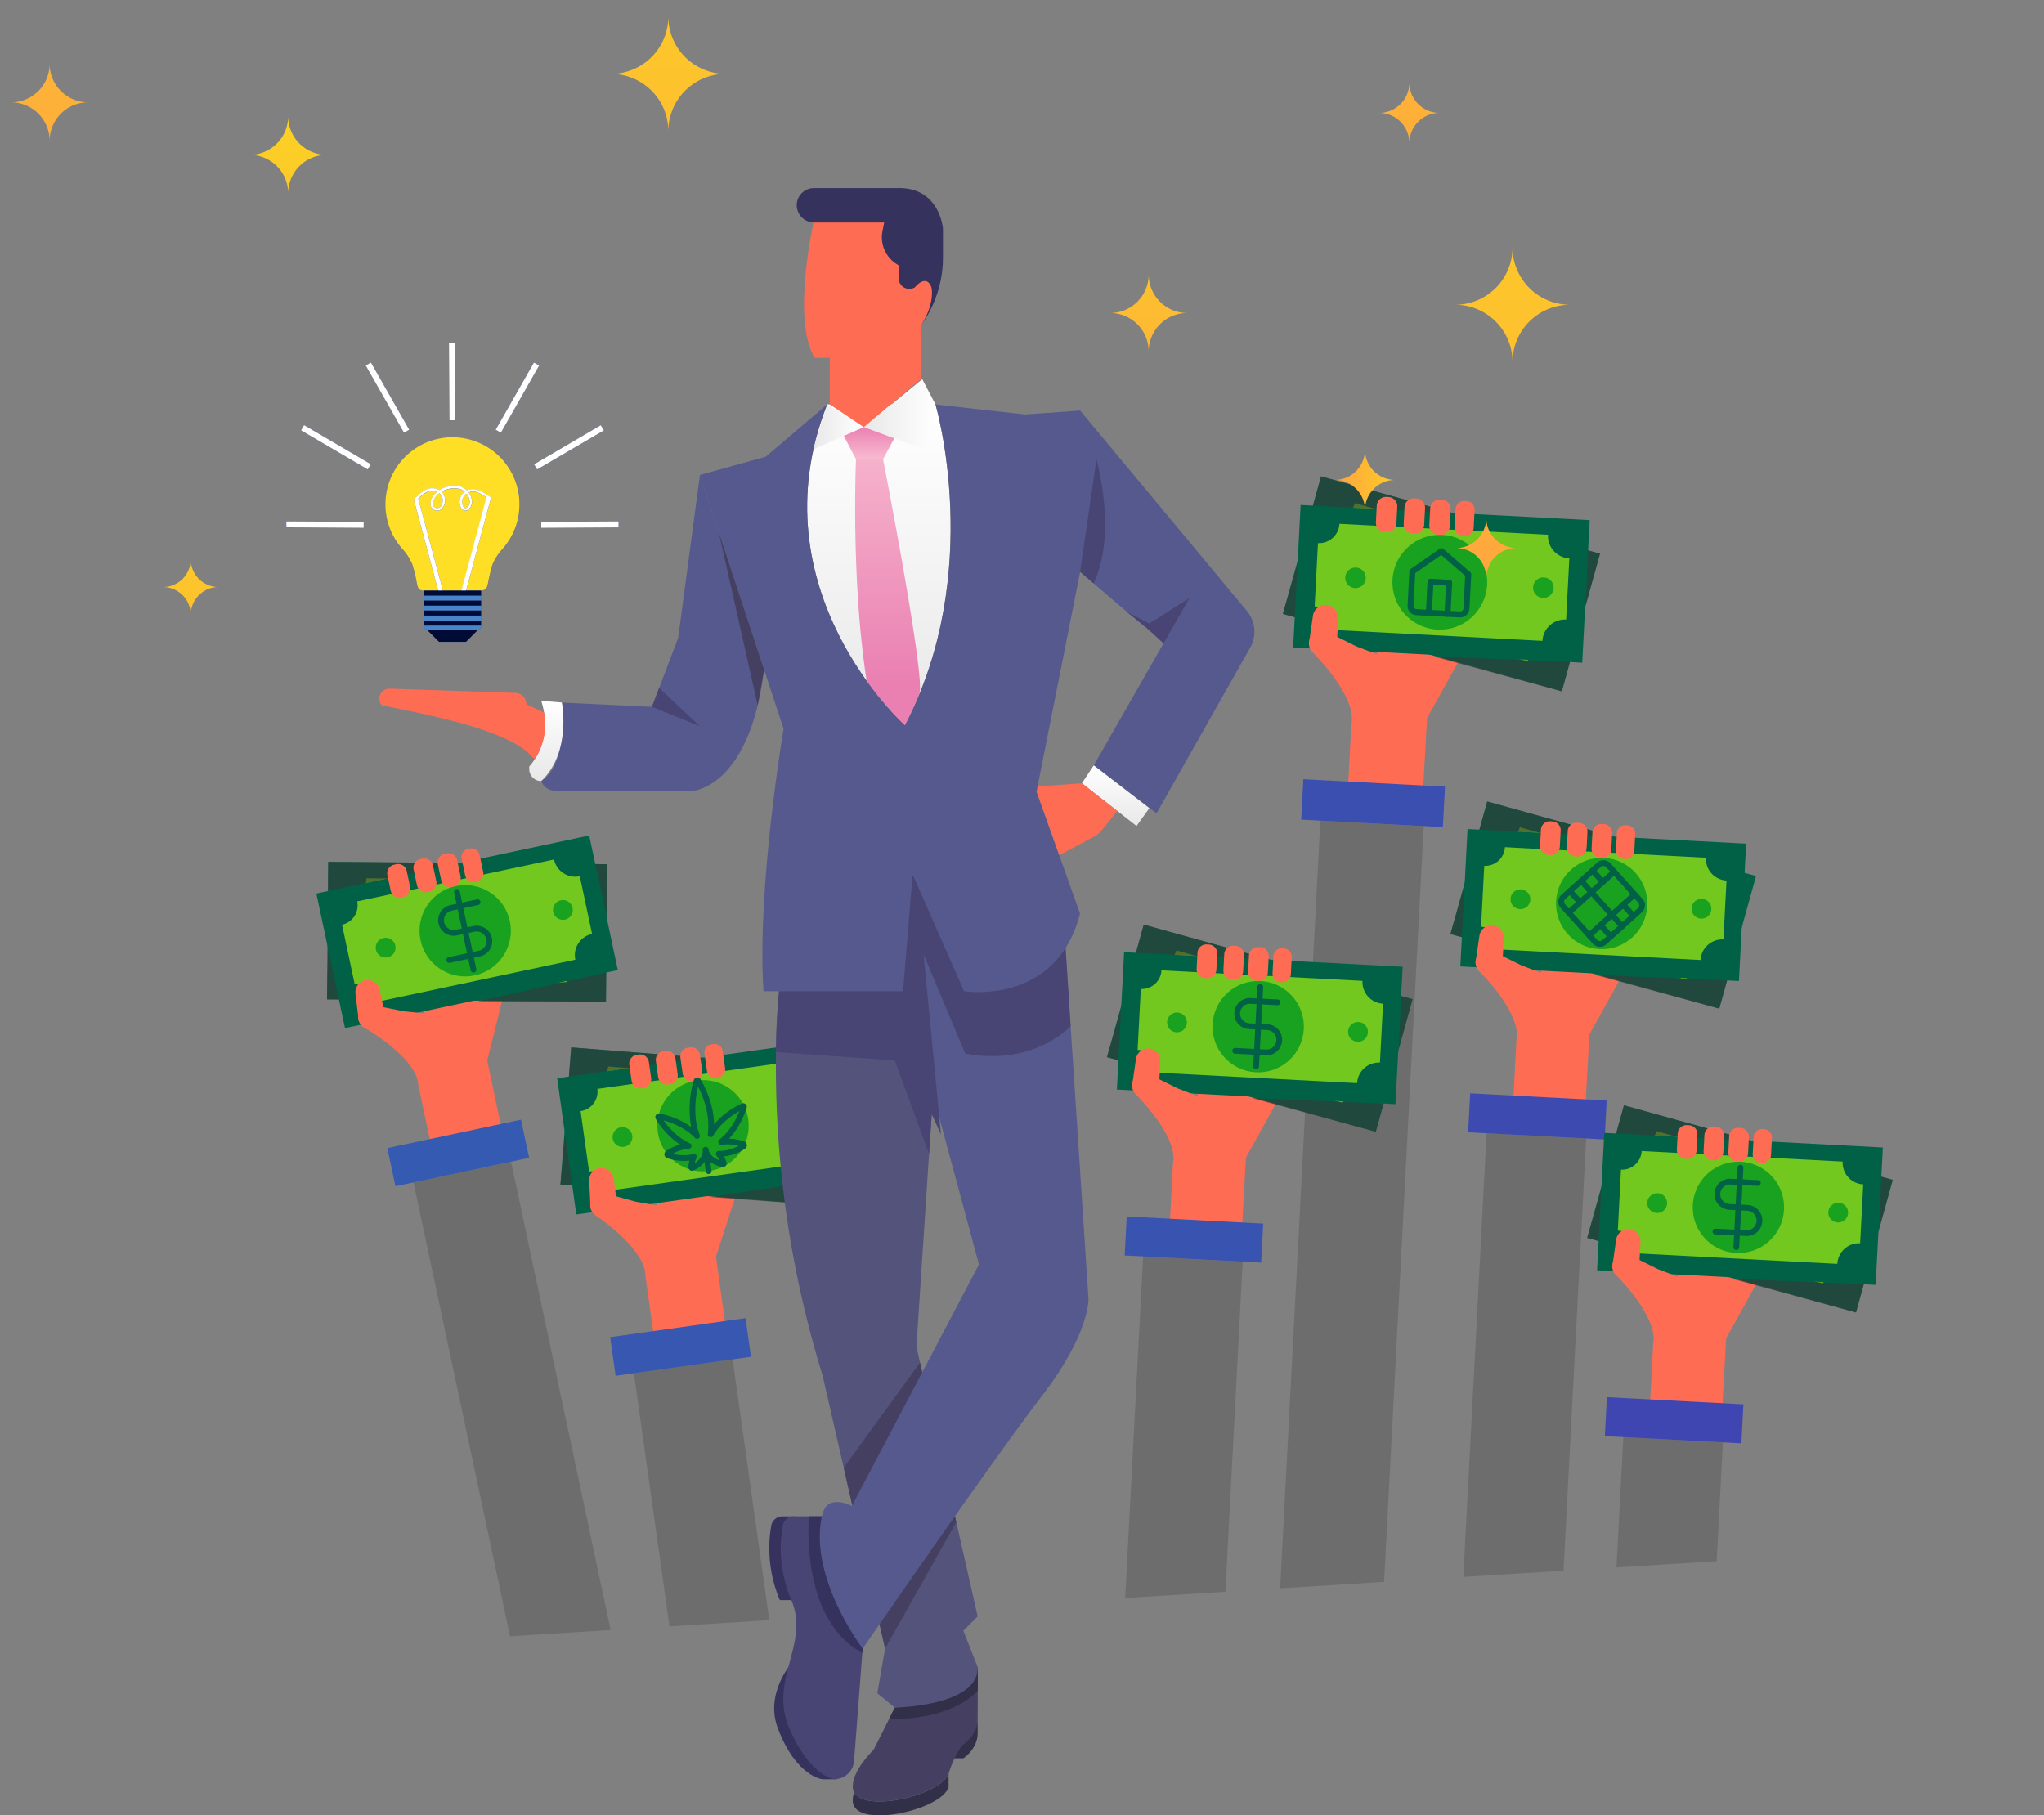 <svg xmlns="http://www.w3.org/2000/svg" xmlns:xlink="http://www.w3.org/1999/xlink" width="710.596" height="631.135" viewBox="0 0 710.596 631.135"><rect x="0" y="0" width="710.596" height="631.135" fill="#808080" stroke="none"/><defs><style>.a{fill:#262626;opacity:0.2;}.b{clip-path:url(#a);}.c{fill:#ff6c54;}.d{fill:#3b4fb1;}.e{fill:#006146;}.f{fill:#72c81e;}.g{fill:#19a220;}.h{fill:#383838;opacity:0.6;}.i{fill:#3757b1;}.j,.s{fill:none;stroke-miterlimit:10;}.j{stroke:#006146;stroke-linecap:round;stroke-linejoin:round;stroke-width:2px;}.k{fill:#3d4bb1;}.l{fill:#3953b1;}.m{fill:#3f46b1;}.n{fill:#355ab1;}.o{fill:url(#b);}.p{fill:#322f49;}.q{fill:#454062;}.r{clip-path:url(#c);}.s{stroke:#abaec7;}.t{fill:#53537c;}.u{fill:#484574;}.v{fill:#35325e;}.w{fill:#56598d;}.x{fill:url(#d);}.y{fill:url(#e);}.z{fill:url(#f);}.aa{fill:url(#g);}.ab{fill:url(#h);}.ac{fill:url(#i);}.ad{fill:url(#j);}.ae{fill:url(#k);}.af{fill:url(#l);}.ag{clip-path:url(#m);}.ah{fill:url(#n);}.ai{fill:url(#o);}.aj{fill:url(#p);}.ak{fill:url(#q);}.al{fill:url(#r);}.am{fill:url(#s);}.an{fill:#465fae;}.ao{fill:#ffe026;}.ap{fill:#ffde26;}.aq{fill:#4885ca;}.ar{fill:#000b36;}.as{fill:#fff;}</style><clipPath id="a"><path class="a" d="M2777.63,306.433,2801.6,754.669,2132.489,796.32l9.324-255.786,136.612-197.769,297.449-108.617Z" transform="translate(-1436)"/></clipPath><linearGradient id="b" y1="0.5" x2="1" y2="0.5" gradientUnits="objectBoundingBox"><stop offset="0" stop-color="#ffa340"/><stop offset="1" stop-color="#fcd224"/></linearGradient><clipPath id="c"><path d="M137.441,254.159l-7.387,14.677s-7.435,7.073-7.242,12.963c.314,9.9,30.585,3.4,33.313-4.756s5.166-10.09,5.166-10.09,4.949-3.259,4.949-8.69l.048-18.153C166.239,240.11,157.863,250.225,137.441,254.159Z" transform="translate(-122.808 -240.11)"/></clipPath><linearGradient id="d" x1="0.5" y1="3.047" x2="0.5" y2="-1.76" xlink:href="#b"/><linearGradient id="e" x1="0.5" y1="4.804" x2="0.5" y2="-0.003" xlink:href="#b"/><linearGradient id="f" x1="0.5" y1="3.505" x2="0.5" y2="-6.741" xlink:href="#b"/><linearGradient id="g" x1="0.5" y1="1.238" x2="0.5" y2="-4.877" xlink:href="#b"/><linearGradient id="h" x1="0.5" y1="4.033" x2="0.5" y2="-9.003" xlink:href="#b"/><linearGradient id="i" x1="0.499" y1="5.237" x2="0.499" y2="-1.436" xlink:href="#b"/><linearGradient id="j" x1="0.5" y1="5.216" x2="0.5" y2="-1.669" xlink:href="#b"/><linearGradient id="k" x1="0.5" y1="5.216" x2="0.5" y2="-1.67" xlink:href="#b"/><linearGradient id="l" x1="0.5" y1="1" x2="0.5" gradientUnits="objectBoundingBox"><stop offset="0.001" stop-color="#e8e8e9"/><stop offset="1" stop-color="#fff"/></linearGradient><clipPath id="m"><path d="M150.2,169.813C178.08,116.465,160.844,58.24,160.844,58.24H123.211C97.768,122.813,150.2,169.813,150.2,169.813Z" transform="translate(-116.244 -58.24)"/></clipPath><linearGradient id="n" x1="0.5" y1="0.836" x2="0.5" y2="-0.163" gradientUnits="objectBoundingBox"><stop offset="0" stop-color="#ea80b2"/><stop offset="1" stop-color="#f8bbd0"/></linearGradient><linearGradient id="o" x1="0" y1="0.5" x2="1" y2="0.5" xlink:href="#l"/><linearGradient id="p" x1="0" y1="0.5" x2="1" y2="0.5" xlink:href="#l"/><linearGradient id="q" x1="0.5" y1="1.001" x2="0.5" y2="-0.001" gradientUnits="objectBoundingBox"><stop offset="0" stop-color="#f8bbd0"/><stop offset="1" stop-color="#ea80b2"/></linearGradient><linearGradient id="r" x1="0.5" y1="1" x2="0.5" y2="0.001" xlink:href="#l"/><linearGradient id="s" x1="0.5" y1="1" x2="0.5" y2="0.001" xlink:href="#l"/></defs><g transform="translate(-655 -219)"><g class="b"><g transform="translate(1103.524 384.05) rotate(3)"><path class="c" d="M50.434,106.957l.083-25.517L71.323,38.707,61.537,18.1l-9.09-2.719-5.863,5.24,4.472,22.85L38.21,58.922" transform="translate(1.44 0.58)"/><path class="c" d="M50.938,105.489l-26.1.135V83.5l7.783-25.9L48.23,54.32Z" transform="translate(0.936 2.048)"/><g transform="translate(10.118 105.472)"><rect class="a" width="35.977" height="289.639" transform="translate(6.662 14.082)"/><rect class="d" width="49.311" height="14.082"/></g><g transform="translate(0.004 -0.001)"><rect class="e" width="100.636" height="49.633" transform="translate(10.746) rotate(12.503)"/><path class="f" d="M85.505,60.162,15.326,44.6a7.835,7.835,0,0,0-5.946-9.35l4.763-21.491a7.089,7.089,0,0,0,8.468-5.4l70.9,15.721a7.822,7.822,0,0,0,5.946,9.339L94.845,54.2a7.8,7.8,0,0,0-5.9,1.038A7.932,7.932,0,0,0,85.505,60.162Z" transform="translate(0.35 0.316)"/><circle class="g" cx="16.479" cy="16.479" r="16.479" transform="translate(37.551 18.015)"/><circle class="g" cx="3.58" cy="3.58" r="3.58" transform="translate(16.734 23.442)"/><circle class="g" cx="3.58" cy="3.58" r="3.58" transform="translate(85.648 38.717)"/></g><rect class="e" width="100.636" height="49.633" transform="translate(4.182 10.304)"/><path class="f" d="M90.216,52.5H18.335A7.841,7.841,0,0,0,10.5,44.668V22.648a7.1,7.1,0,0,0,7.1-7.1H90.216a7.83,7.83,0,0,0,7.835,7.835V44.668a7.855,7.855,0,0,0-5.541,2.293A7.775,7.775,0,0,0,90.216,52.5Z" transform="translate(0.396 0.586)"/><circle class="g" cx="16.479" cy="16.479" r="16.479" transform="translate(37.43 18.129)"/><circle class="g" cx="3.58" cy="3.58" r="3.58" transform="translate(20.982 31.027)"/><circle class="g" cx="3.58" cy="3.58" r="3.58" transform="translate(86.378 31.027)"/><g transform="translate(43.147 22.767)"><path class="e" d="M59.906,45.631H44.776a3.2,3.2,0,0,1-3.2-3.2V30.543a1.022,1.022,0,0,1,.4-.82l9.734-7.565a1.043,1.043,0,0,1,1.276,0l9.734,7.565a1.053,1.053,0,0,1,.4.82V42.435A3.238,3.238,0,0,1,59.906,45.631Zm-16.25-14.58V42.435a1.123,1.123,0,0,0,1.121,1.121h15.13a1.123,1.123,0,0,0,1.121-1.121V31.051l-8.7-6.755Z" transform="translate(-41.58 -21.94)"/><g transform="translate(6.486 10.802)"><path class="e" d="M55.353,45.238A1.041,1.041,0,0,1,54.316,44.2V34.425h-4.41V44.2a1.038,1.038,0,1,1-2.075,0V33.388a1.041,1.041,0,0,1,1.038-1.038h6.486a1.041,1.041,0,0,1,1.038,1.038V44.2A1.041,1.041,0,0,1,55.353,45.238Z" transform="translate(-47.83 -32.35)"/></g></g><line class="c" y2="22.124" transform="translate(39.899 85.548)"/><line class="c" y1="2.096" x2="5.261" transform="translate(35.053 59.647)"/><path class="h" d="M98.607,57.77,51.07,58.3l45.254,9.775Z" transform="translate(1.925 2.178)"/><path class="h" d="M0,47.349,4.182,29.49V48.272Z" transform="translate(0 1.112)"/><path class="h" d="M8.15,10.3,10.443,0,56.911,10.3Z" transform="translate(0.307 0)"/><path class="h" d="M105.192,21.034,101.01,20.1l.145,19.135Z" transform="translate(3.808 0.758)"/><path class="c" d="M25.429,83.6c1.608-9.765-14.434-24.012-14.434-24.012a4.448,4.448,0,0,1-1.214-5.7h0a4.454,4.454,0,0,1,6.06-1.743l9.941,4.3,20.972,6.766" transform="translate(0.348 1.945)"/><path class="c" d="M42.773,17.913h-.737a3.2,3.2,0,0,1-3.2-3.2V8.926a3.2,3.2,0,0,1,3.2-3.2h.737a3.2,3.2,0,0,1,3.2,3.2v5.8A3.189,3.189,0,0,1,42.773,17.913Z" transform="translate(1.464 0.216)"/><path class="c" d="M33.453,17.913h-.737a3.2,3.2,0,0,1-3.2-3.2V8.926a3.2,3.2,0,0,1,3.2-3.2h.737a3.2,3.2,0,0,1,3.2,3.2v5.8A3.189,3.189,0,0,1,33.453,17.913Z" transform="translate(1.113 0.216)"/><path class="c" d="M51.383,17.913h-.737a3.2,3.2,0,0,1-3.2-3.2V8.926a3.2,3.2,0,0,1,3.2-3.2h.737a3.2,3.2,0,0,1,3.2,3.2v5.8A3.189,3.189,0,0,1,51.383,17.913Z" transform="translate(1.789 0.216)"/><path class="c" d="M59.6,17.913h-.685a2.967,2.967,0,0,1-2.968-2.968V8.7A2.967,2.967,0,0,1,58.918,5.73H59.6A2.967,2.967,0,0,1,62.571,8.7v6.247A2.967,2.967,0,0,1,59.6,17.913Z" transform="translate(2.109 0.216)"/><path class="c" d="M18.943,53.815V47.35a4.421,4.421,0,0,0-3.767-4.369h0a4.422,4.422,0,0,0-5.054,3.974L9.23,56.814l1.764,3.113" transform="translate(0.348 1.618)"/></g><g transform="translate(843.325 584.582) rotate(-8)"><path class="c" d="M49.99,103.63l.08-24.59L70.12,37.86,60.69,18l-8.76-2.62-5.65,5.05,4.31,22.02L38.21,57.34"/><path class="c" d="M49.99,103.63l-25.15.13V82.44l7.5-24.96,15.04-3.16Z"/><rect class="a" width="34.67" height="146.13" transform="translate(16.17 115.21)"/><rect class="i" width="47.52" height="13.57" transform="translate(9.75 101.64)"/><rect class="e" width="96.98" height="47.83" transform="translate(10.359 -0.001) rotate(12.503)"/><path class="f" d="M82.74,58.28l-67.63-15a7.55,7.55,0,0,0-5.73-9.01l4.59-20.71a6.832,6.832,0,0,0,8.16-5.2L90.45,23.51a7.538,7.538,0,0,0,5.73,9L91.74,52.53a7.517,7.517,0,0,0-5.69,1A7.644,7.644,0,0,0,82.74,58.28Z"/><circle class="g" cx="15.88" cy="15.88" r="15.88" transform="translate(36.19 17.36)"/><circle class="g" cx="3.45" cy="3.45" r="3.45" transform="translate(16.13 22.59)"/><circle class="g" cx="3.45" cy="3.45" r="3.45" transform="translate(82.54 37.31)"/><rect class="e" width="96.98" height="47.83" transform="translate(4.03 9.93)"/><path class="f" d="M87.32,51.16H18.05a7.556,7.556,0,0,0-7.55-7.55V22.39a6.841,6.841,0,0,0,6.84-6.84H87.32a7.545,7.545,0,0,0,7.55,7.55V43.61a7.57,7.57,0,0,0-5.34,2.21A7.493,7.493,0,0,0,87.32,51.16Z"/><circle class="g" cx="15.88" cy="15.88" r="15.88" transform="translate(36.07 17.47)"/><circle class="g" cx="3.45" cy="3.45" r="3.45" transform="translate(20.22 29.9)"/><circle class="g" cx="3.45" cy="3.45" r="3.45" transform="translate(83.24 29.9)"/><line class="c" y2="21.32" transform="translate(38.45 82.44)"/><line class="c" y1="2.02" x2="5.07" transform="translate(33.78 57.48)"/><path class="h" d="M96.88,57.77l-45.81.51L94.68,67.7Z"/><path class="h" d="M0,46.7,4.03,29.49v18.1Z"/><path class="h" d="M8.15,9.93,10.36,0,55.14,9.93Z"/><path class="h" d="M105.04,21l-4.03-.9.14,18.44Z"/><path class="c" d="M24.84,82.44C26.39,73.03,10.93,59.3,10.93,59.3a4.287,4.287,0,0,1-1.17-5.49h0a4.292,4.292,0,0,1,5.84-1.68l9.58,4.14,20.21,6.52"/><path class="c" d="M42.63,17.47h-.71a3.081,3.081,0,0,1-3.08-3.08V8.81a3.081,3.081,0,0,1,3.08-3.08h.71a3.081,3.081,0,0,1,3.08,3.08V14.4A3.073,3.073,0,0,1,42.63,17.47Z"/><path class="c" d="M33.31,17.47H32.6a3.081,3.081,0,0,1-3.08-3.08V8.81A3.081,3.081,0,0,1,32.6,5.73h.71a3.081,3.081,0,0,1,3.08,3.08V14.4A3.073,3.073,0,0,1,33.31,17.47Z"/><path class="c" d="M51.24,17.47h-.71a3.081,3.081,0,0,1-3.08-3.08V8.81a3.081,3.081,0,0,1,3.08-3.08h.71a3.081,3.081,0,0,1,3.08,3.08V14.4A3.073,3.073,0,0,1,51.24,17.47Z"/><path class="c" d="M59.47,17.47h-.66a2.859,2.859,0,0,1-2.86-2.86V8.59a2.859,2.859,0,0,1,2.86-2.86h.66a2.859,2.859,0,0,1,2.86,2.86v6.02A2.859,2.859,0,0,1,59.47,17.47Z"/><path class="c" d="M18.59,53.42V47.19a4.26,4.26,0,0,0-3.63-4.21h0a4.261,4.261,0,0,0-4.87,3.83l-.86,9.5,1.7,3"/><path class="j" d="M66.93,28.9a.262.262,0,0,0-.04-.28.253.253,0,0,0-.27-.08c-4.52,1.38-9.45,4.2-12.42,8.1h-.03c1.74-6.07.61-13.35-1.77-19.04a.249.249,0,0,0-.18-.15.2.2,0,0,0-.08-.01.279.279,0,0,0-.24.15,34.408,34.408,0,0,0-2.29,6.82c-.03.13-.06.26-.08.4-.08.4-.17.8-.24,1.2-.06.35-.12.71-.17,1.07-.03.23-.06.46-.09.7-.02.2-.05.4-.07.6-.08.76-.15,1.53-.18,2.3a22.693,22.693,0,0,0,.63,5.89H49.4c-2.82-3.97-7.62-7-12.13-8.56a.268.268,0,0,0-.27.07.259.259,0,0,0-.05.28c1.78,4.16,4.97,8.66,9.06,11.22a15.119,15.119,0,0,0-5.73.85c-.09.03-.18.06-.27.1-.22.08-.43.16-.65.24-.1.04-.2.09-.29.13-.22.09-.43.18-.65.28a.427.427,0,0,0-.13.14.407.407,0,0,0-.05.18.389.389,0,0,0,.16.32,16.277,16.277,0,0,0,7.29,1.88,8.017,8.017,0,0,0,1.55-.1.127.127,0,0,0,.06-.01,9.922,9.922,0,0,0-1.41,3.43.291.291,0,0,0,.1.26.266.266,0,0,0,.27.04c2.74-.8,5.15-2.73,5.42-5.56h0c.14,2.84,2.5,4.86,5.19,5.78a.264.264,0,0,0,.27-.03.271.271,0,0,0,.11-.25,9.858,9.858,0,0,0-1.27-3.48,15.474,15.474,0,0,0,8.96-1.43.376.376,0,0,0,.16-.23.425.425,0,0,0,.02-.11.413.413,0,0,0-.18-.33A16.349,16.349,0,0,0,57.4,39.8C61.55,37.39,64.95,33.02,66.93,28.9Z"/><line class="j" y2="7.53" transform="translate(51.69 41.74)"/></g><g transform="translate(1161.688 497.101) rotate(3)"><path class="c" d="M49.99,103.63l.08-24.59L70.12,37.86,60.69,18l-8.76-2.62-5.65,5.05,4.31,22.02L38.21,57.34"/><path class="c" d="M49.99,103.63l-25.15.13V82.44l7.5-24.96,15.04-3.16Z"/><rect class="a" width="34.67" height="184.13" transform="translate(16.17 115.21)"/><rect class="k" width="47.52" height="13.57" transform="translate(9.75 101.64)"/><rect class="e" width="96.98" height="47.83" transform="translate(10.359 -0.001) rotate(12.503)"/><path class="f" d="M82.74,58.28l-67.63-15a7.55,7.55,0,0,0-5.73-9.01l4.59-20.71a6.832,6.832,0,0,0,8.16-5.2L90.45,23.51a7.538,7.538,0,0,0,5.73,9L91.74,52.53a7.517,7.517,0,0,0-5.69,1A7.644,7.644,0,0,0,82.74,58.28Z"/><circle class="g" cx="15.88" cy="15.88" r="15.88" transform="translate(36.19 17.36)"/><circle class="g" cx="3.45" cy="3.45" r="3.45" transform="translate(16.13 22.59)"/><circle class="g" cx="3.45" cy="3.45" r="3.45" transform="translate(82.54 37.31)"/><rect class="e" width="96.98" height="47.83" transform="translate(4.03 9.93)"/><path class="f" d="M87.32,51.16H18.05a7.556,7.556,0,0,0-7.55-7.55V22.39a6.841,6.841,0,0,0,6.84-6.84H87.32a7.545,7.545,0,0,0,7.55,7.55V43.61a7.57,7.57,0,0,0-5.34,2.21A7.493,7.493,0,0,0,87.32,51.16Z"/><circle class="g" cx="15.88" cy="15.88" r="15.88" transform="translate(36.07 17.47)"/><circle class="g" cx="3.45" cy="3.45" r="3.45" transform="translate(20.22 29.9)"/><circle class="g" cx="3.45" cy="3.45" r="3.45" transform="translate(83.24 29.9)"/><line class="c" y2="21.32" transform="translate(38.45 82.44)"/><line class="c" y1="2.02" x2="5.07" transform="translate(33.78 57.48)"/><path class="h" d="M96.88,57.77l-45.81.51L94.68,67.7Z"/><path class="h" d="M0,46.7,4.03,29.49v18.1Z"/><path class="h" d="M8.15,9.93,10.36,0,55.14,9.93Z"/><path class="c" d="M24.84,82.44C26.39,73.03,10.93,59.3,10.93,59.3a4.287,4.287,0,0,1-1.17-5.49h0a4.292,4.292,0,0,1,5.84-1.68l9.58,4.14,20.21,6.52"/><path class="c" d="M42.63,17.47h-.71a3.081,3.081,0,0,1-3.08-3.08V8.81a3.081,3.081,0,0,1,3.08-3.08h.71a3.081,3.081,0,0,1,3.08,3.08V14.4A3.073,3.073,0,0,1,42.63,17.47Z"/><path class="c" d="M33.31,17.47H32.6a3.081,3.081,0,0,1-3.08-3.08V8.81A3.081,3.081,0,0,1,32.6,5.73h.71a3.081,3.081,0,0,1,3.08,3.08V14.4A3.073,3.073,0,0,1,33.31,17.47Z"/><path class="c" d="M51.24,17.47h-.71a3.081,3.081,0,0,1-3.08-3.08V8.81a3.081,3.081,0,0,1,3.08-3.08h.71a3.081,3.081,0,0,1,3.08,3.08V14.4A3.073,3.073,0,0,1,51.24,17.47Z"/><path class="c" d="M59.47,17.47h-.66a2.859,2.859,0,0,1-2.86-2.86V8.59a2.859,2.859,0,0,1,2.86-2.86h.66a2.859,2.859,0,0,1,2.86,2.86v6.02A2.859,2.859,0,0,1,59.47,17.47Z"/><path class="c" d="M18.59,53.42V47.19a4.26,4.26,0,0,0-3.63-4.21h0a4.261,4.261,0,0,0-4.87,3.83l-.86,9.5,1.7,3"/><path class="j" d="M53.59,19.96,65.34,31.71a2.33,2.33,0,0,1,0,3.28L53.59,46.74a2.33,2.33,0,0,1-3.28,0L38.56,34.99a2.33,2.33,0,0,1,0-3.28L50.31,19.96A2.33,2.33,0,0,1,53.59,19.96Z"/><line class="j" x1="15.03" y2="15.03" transform="translate(40.68 22.08)"/><line class="j" x1="15.03" y2="15.03" transform="translate(48.19 29.59)"/><line class="j" x2="15.03" y2="15.03" transform="translate(44.44 25.84)"/><line class="j" x2="3.76" y2="3.76" transform="translate(48.19 22.08)"/><line class="j" x2="3.76" y2="3.76" transform="translate(40.68 29.59)"/><line class="j" x2="3.76" y2="3.75" transform="translate(51.95 40.87)"/><line class="j" x2="3.75" y2="3.76" transform="translate(59.47 33.35)"/></g><g transform="translate(1042.283 539.911) rotate(3)"><path class="c" d="M49.99,103.63l.08-24.59L70.12,37.86,60.69,18l-8.76-2.62-5.65,5.05,4.31,22.02L38.21,57.34"/><path class="c" d="M49.99,103.63l-25.15.13V82.44l7.5-24.96,15.04-3.16Z"/><rect class="a" width="34.67" height="146.13" transform="translate(16.17 115.21)"/><rect class="l" width="47.52" height="13.57" transform="translate(9.75 101.64)"/><rect class="e" width="96.98" height="47.83" transform="translate(10.359 -0.001) rotate(12.503)"/><path class="f" d="M82.74,58.28l-67.63-15a7.55,7.55,0,0,0-5.73-9.01l4.59-20.71a6.832,6.832,0,0,0,8.16-5.2L90.45,23.51a7.538,7.538,0,0,0,5.73,9L91.74,52.53a7.517,7.517,0,0,0-5.69,1A7.644,7.644,0,0,0,82.74,58.28Z"/><circle class="g" cx="15.88" cy="15.88" r="15.88" transform="translate(36.19 17.36)"/><circle class="g" cx="3.45" cy="3.45" r="3.45" transform="translate(16.13 22.59)"/><circle class="g" cx="3.45" cy="3.45" r="3.45" transform="translate(82.54 37.31)"/><rect class="e" width="96.98" height="47.83" transform="translate(4.03 9.93)"/><path class="f" d="M87.32,51.16H18.05a7.556,7.556,0,0,0-7.55-7.55V22.39a6.841,6.841,0,0,0,6.84-6.84H87.32a7.545,7.545,0,0,0,7.55,7.55V43.61a7.57,7.57,0,0,0-5.34,2.21A7.493,7.493,0,0,0,87.32,51.16Z"/><circle class="g" cx="15.88" cy="15.88" r="15.88" transform="translate(36.07 17.47)"/><circle class="g" cx="3.45" cy="3.45" r="3.45" transform="translate(20.22 29.9)"/><circle class="g" cx="3.45" cy="3.45" r="3.45" transform="translate(83.24 29.9)"/><line class="c" y2="21.32" transform="translate(38.45 82.44)"/><line class="c" y1="2.02" x2="5.07" transform="translate(33.78 57.48)"/><path class="h" d="M96.88,57.77l-45.81.51L94.68,67.7Z"/><path class="h" d="M0,46.7,4.03,29.49v18.1Z"/><path class="h" d="M8.15,9.93,10.36,0,55.14,9.93Z"/><path class="h" d="M105.04,21l-4.03-.9.14,18.44Z"/><path class="c" d="M24.84,82.44C26.39,73.03,10.93,59.3,10.93,59.3a4.287,4.287,0,0,1-1.17-5.49h0a4.292,4.292,0,0,1,5.84-1.68l9.58,4.14,20.21,6.52"/><path class="c" d="M42.63,17.47h-.71a3.081,3.081,0,0,1-3.08-3.08V8.81a3.081,3.081,0,0,1,3.08-3.08h.71a3.081,3.081,0,0,1,3.08,3.08V14.4A3.073,3.073,0,0,1,42.63,17.47Z"/><path class="c" d="M33.31,17.47H32.6a3.081,3.081,0,0,1-3.08-3.08V8.81A3.081,3.081,0,0,1,32.6,5.73h.71a3.081,3.081,0,0,1,3.08,3.08V14.4A3.073,3.073,0,0,1,33.31,17.47Z"/><path class="c" d="M51.24,17.47h-.71a3.081,3.081,0,0,1-3.08-3.08V8.81a3.081,3.081,0,0,1,3.08-3.08h.71a3.081,3.081,0,0,1,3.08,3.08V14.4A3.073,3.073,0,0,1,51.24,17.47Z"/><path class="c" d="M59.47,17.47h-.66a2.859,2.859,0,0,1-2.86-2.86V8.59a2.859,2.859,0,0,1,2.86-2.86h.66a2.859,2.859,0,0,1,2.86,2.86v6.02A2.859,2.859,0,0,1,59.47,17.47Z"/><path class="c" d="M18.59,53.42V47.19a4.26,4.26,0,0,0-3.63-4.21h0a4.261,4.261,0,0,0-4.87,3.83l-.86,9.5,1.7,3"/><line class="j" y2="27.68" transform="translate(51.95 19.51)"/><path class="j" d="M58.24,24.55H48.81a4.4,4.4,0,1,0,0,8.8H55.1a4.4,4.4,0,0,1,0,8.8H44.4"/></g><g transform="translate(1209.224 602.734) rotate(3)"><path class="c" d="M49.99,103.63l.08-24.59L70.12,37.86,60.69,18l-8.76-2.62-5.65,5.05,4.31,22.02L38.21,57.34"/><path class="c" d="M49.99,103.63l-25.15.13V82.44l7.5-24.96,15.04-3.16Z"/><rect class="a" width="34.67" height="146.13" transform="translate(16.17 115.21)"/><rect class="m" width="47.52" height="13.57" transform="translate(9.75 101.64)"/><rect class="e" width="96.98" height="47.83" transform="translate(10.359 -0.001) rotate(12.503)"/><path class="f" d="M82.74,58.28l-67.63-15a7.55,7.55,0,0,0-5.73-9.01l4.59-20.71a6.832,6.832,0,0,0,8.16-5.2L90.45,23.51a7.538,7.538,0,0,0,5.73,9L91.74,52.53a7.517,7.517,0,0,0-5.69,1A7.644,7.644,0,0,0,82.74,58.28Z"/><circle class="g" cx="15.88" cy="15.88" r="15.88" transform="translate(36.19 17.36)"/><circle class="g" cx="3.45" cy="3.45" r="3.45" transform="translate(16.13 22.59)"/><circle class="g" cx="3.45" cy="3.45" r="3.45" transform="translate(82.54 37.31)"/><rect class="e" width="96.98" height="47.83" transform="translate(4.03 9.93)"/><path class="f" d="M87.32,51.16H18.05a7.556,7.556,0,0,0-7.55-7.55V22.39a6.841,6.841,0,0,0,6.84-6.84H87.32a7.545,7.545,0,0,0,7.55,7.55V43.61a7.57,7.57,0,0,0-5.34,2.21A7.493,7.493,0,0,0,87.32,51.16Z"/><circle class="g" cx="15.88" cy="15.88" r="15.88" transform="translate(36.07 17.47)"/><circle class="g" cx="3.45" cy="3.45" r="3.45" transform="translate(20.22 29.9)"/><circle class="g" cx="3.45" cy="3.45" r="3.45" transform="translate(83.24 29.9)"/><line class="c" y2="21.32" transform="translate(38.45 82.44)"/><line class="c" y1="2.02" x2="5.07" transform="translate(33.78 57.48)"/><path class="h" d="M96.88,57.77l-45.81.51L94.68,67.7Z"/><path class="h" d="M0,46.7,4.03,29.49v18.1Z"/><path class="h" d="M8.15,9.93,10.36,0,55.14,9.93Z"/><path class="h" d="M105.04,21l-4.03-.9.14,18.44Z"/><path class="c" d="M24.84,82.44C26.39,73.03,10.93,59.3,10.93,59.3a4.287,4.287,0,0,1-1.17-5.49h0a4.292,4.292,0,0,1,5.84-1.68l9.58,4.14,20.21,6.52"/><path class="c" d="M42.63,17.47h-.71a3.081,3.081,0,0,1-3.08-3.08V8.81a3.081,3.081,0,0,1,3.08-3.08h.71a3.081,3.081,0,0,1,3.08,3.08V14.4A3.073,3.073,0,0,1,42.63,17.47Z"/><path class="c" d="M33.31,17.47H32.6a3.081,3.081,0,0,1-3.08-3.08V8.81A3.081,3.081,0,0,1,32.6,5.73h.71a3.081,3.081,0,0,1,3.08,3.08V14.4A3.073,3.073,0,0,1,33.31,17.47Z"/><path class="c" d="M51.24,17.47h-.71a3.081,3.081,0,0,1-3.08-3.08V8.81a3.081,3.081,0,0,1,3.08-3.08h.71a3.081,3.081,0,0,1,3.08,3.08V14.4A3.073,3.073,0,0,1,51.24,17.47Z"/><path class="c" d="M59.47,17.47h-.66a2.859,2.859,0,0,1-2.86-2.86V8.59a2.859,2.859,0,0,1,2.86-2.86h.66a2.859,2.859,0,0,1,2.86,2.86v6.02A2.859,2.859,0,0,1,59.47,17.47Z"/><path class="c" d="M18.59,53.42V47.19a4.26,4.26,0,0,0-3.63-4.21h0a4.261,4.261,0,0,0-4.87,3.83l-.86,9.5,1.7,3"/><line class="j" y2="27.68" transform="translate(51.95 19.51)"/><path class="j" d="M58.24,24.55H48.81a4.4,4.4,0,1,0,0,8.8H55.1a4.4,4.4,0,0,1,0,8.8H44.4"/></g><g transform="matrix(0.978, -0.208, 0.208, 0.978, 758.98, 520.776)"><path class="c" d="M49.99,103.63l.08-24.59L70.12,37.86,60.69,18l-8.76-2.62-5.65,5.05,4.31,22.02L38.21,57.34"/><path class="c" d="M49.99,103.63l-25.15.13V82.44l7.5-24.96,15.04-3.16Z"/><rect class="a" width="34.67" height="203.13" transform="translate(16.17 115.21)"/><rect class="n" width="47.52" height="13.57" transform="translate(9.75 101.64)"/><rect class="e" width="96.98" height="47.83" transform="translate(10.359 -0.001) rotate(12.503)"/><path class="f" d="M82.74,58.28l-67.63-15a7.55,7.55,0,0,0-5.73-9.01l4.59-20.71a6.832,6.832,0,0,0,8.16-5.2L90.45,23.51a7.538,7.538,0,0,0,5.73,9L91.74,52.53a7.517,7.517,0,0,0-5.69,1A7.644,7.644,0,0,0,82.74,58.28Z"/><circle class="g" cx="15.88" cy="15.88" r="15.88" transform="translate(36.19 17.36)"/><circle class="g" cx="3.45" cy="3.45" r="3.45" transform="translate(16.13 22.59)"/><circle class="g" cx="3.45" cy="3.45" r="3.45" transform="translate(82.54 37.31)"/><rect class="e" width="96.98" height="47.83" transform="translate(4.03 9.93)"/><path class="f" d="M87.32,51.16H18.05a7.556,7.556,0,0,0-7.55-7.55V22.39a6.841,6.841,0,0,0,6.84-6.84H87.32a7.545,7.545,0,0,0,7.55,7.55V43.61a7.57,7.57,0,0,0-5.34,2.21A7.493,7.493,0,0,0,87.32,51.16Z"/><circle class="g" cx="15.88" cy="15.88" r="15.88" transform="translate(36.07 17.47)"/><circle class="g" cx="3.45" cy="3.45" r="3.45" transform="translate(20.22 29.9)"/><circle class="g" cx="3.45" cy="3.45" r="3.45" transform="translate(83.24 29.9)"/><line class="c" y2="21.32" transform="translate(38.45 82.44)"/><line class="c" y1="2.02" x2="5.07" transform="translate(33.78 57.48)"/><path class="h" d="M96.88,57.77l-45.81.51L94.68,67.7Z"/><path class="h" d="M0,46.7,4.03,29.49v18.1Z"/><path class="h" d="M8.15,9.93,10.36,0,55.14,9.93Z"/><path class="h" d="M105.04,21l-4.03-.9.14,18.44Z"/><path class="c" d="M24.84,82.44C26.39,73.03,10.93,59.3,10.93,59.3a4.287,4.287,0,0,1-1.17-5.49h0a4.292,4.292,0,0,1,5.84-1.68l9.58,4.14,20.21,6.52"/><path class="c" d="M42.63,17.47h-.71a3.081,3.081,0,0,1-3.08-3.08V8.81a3.081,3.081,0,0,1,3.08-3.08h.71a3.081,3.081,0,0,1,3.08,3.08V14.4A3.073,3.073,0,0,1,42.63,17.47Z"/><path class="c" d="M33.31,17.47H32.6a3.081,3.081,0,0,1-3.08-3.08V8.81A3.081,3.081,0,0,1,32.6,5.73h.71a3.081,3.081,0,0,1,3.08,3.08V14.4A3.073,3.073,0,0,1,33.31,17.47Z"/><path class="c" d="M51.24,17.47h-.71a3.081,3.081,0,0,1-3.08-3.08V8.81a3.081,3.081,0,0,1,3.08-3.08h.71a3.081,3.081,0,0,1,3.08,3.08V14.4A3.073,3.073,0,0,1,51.24,17.47Z"/><path class="c" d="M59.47,17.47h-.66a2.859,2.859,0,0,1-2.86-2.86V8.59a2.859,2.859,0,0,1,2.86-2.86h.66a2.859,2.859,0,0,1,2.86,2.86v6.02A2.859,2.859,0,0,1,59.47,17.47Z"/><path class="c" d="M18.59,53.42V47.19a4.26,4.26,0,0,0-3.63-4.21h0a4.261,4.261,0,0,0-4.87,3.83l-.86,9.5,1.7,3"/><line class="j" y2="27.68" transform="translate(51.95 19.51)"/><path class="j" d="M58.24,24.55H48.81a4.4,4.4,0,1,0,0,8.8H55.1a4.4,4.4,0,0,1,0,8.8H44.4"/></g></g><g transform="translate(655 219)"><path class="o" d="M218.093,77.066h-3.042a10.519,10.519,0,0,1-10.525-10.525v0A10.519,10.519,0,0,1,194,77.066h0a10.519,10.519,0,0,1,10.525,10.525v0a10.519,10.519,0,0,1,10.525-10.525Z" transform="translate(270.009 89.786)"/><path class="p" d="M140.744,261.148s4.949-3.259,4.949-8.69V247.63c0,5.431-8.352,6.759-8.352,6.759v6.759Z" transform="translate(194.193 350.138)"/><path class="p" d="M156.124,255.41c-2.535,7.6-28.967,13.76-32.83,6.566a9.2,9.2,0,0,0-.483,3.017c.314,9.9,30.585,3.4,33.313-4.755Z" transform="translate(173.647 361.139)"/><g transform="translate(296.454 579.615)"><path class="q" d="M137.441,254.159l-7.387,14.677s-7.435,7.073-7.242,12.963c.314,9.9,30.585,3.4,33.313-4.756s5.166-10.09,5.166-10.09,4.949-3.259,4.949-8.69l.048-18.153C166.239,240.11,157.863,250.225,137.441,254.159Z" transform="translate(-122.808 -240.11)"/><g class="r"><path class="p" d="M166.031,238.14s.676,23.44-38.961,22.908l8.835-13.615Z" transform="translate(-116.783 -242.896)"/></g></g><g transform="translate(334.937 611.286)"><path class="s" d="M138.75,253.23" transform="translate(-138.75 -253.23)"/></g><path class="t" d="M176.911,387.063l4.973,12.7c.459,13.591-28.8,14.049-28.8,14.049l-6.083-5,2.7-15.522-14.387-62.884-7.363-32.154a363.327,363.327,0,0,1-16.174-112.346,234.352,234.352,0,0,1,1.666-26.747L147.533,127.2l17.236,67.229,1.593,6.18-.314,4.924-1.062,15.811-4.393,66.939,1.255,5.576,12.6,55.449,7.435,32.782Z" transform="translate(158.001 179.855)"/><path class="q" d="M160.64,251.689,135.9,295.671,121.51,232.787c8.908-12.263,19.167-26.36,26.529-36.547Z" transform="translate(171.81 277.475)"/><path class="u" d="M166.026,205.533l-1.062,15.811-11.9-32.516-41.3-2.921a234.357,234.357,0,0,1,1.666-26.747L147.511,127.2l17.236,67.229Z" transform="translate(158.024 179.855)"/><g transform="translate(267.454 527.184)"><path class="v" d="M112.79,262.358c6.542,17.067,15.642,17.67,15.642,17.67h4.828s-8.376-.917-15.642-17.67c-3.621-8.376-1.81-15.739.1-22.908C117.691,239.426,108.083,250.12,112.79,262.358Z" transform="translate(-109.809 -188.612)"/><path class="v" d="M119.28,247.5a46.147,46.147,0,0,1-2.993-25.853,3.961,3.961,0,0,1,3.911-3.259H115.37a3.923,3.923,0,0,0-3.911,3.259,46.147,46.147,0,0,0,2.993,25.853Z" transform="translate(-110.795 -218.39)"/></g><path class="w" d="M195.375,319.84c-16.994,22.088-62.184,87.675-62.184,87.675S112,380.672,119.528,359.791c2.124-5.938,9.921-1.883,9.921-1.883l44.175-83.933-13.784-51.031-2.2-8.111-13.47-29.257V117.14l18.467,10.235,31.792,17.6,8.328,4.611.459,6.832,2.269,34.785,6.2,94.651S212.369,297.752,195.375,319.84Z" transform="translate(166.719 165.631)"/><path class="u" d="M199,191.158c-15.884,14.846-36.716,9.366-36.716,9.366L147.895,166.2l5.456,56.7.555,5.818L122.5,159.752l15.184-14.629,18.467-17.791,10.525-10.163,21.267,27.761,8.787,11.442Z" transform="translate(173.21 165.673)"/><path class="u" d="M140.918,264.366l-.121,1.569-2.873,37.513a6.908,6.908,0,0,1-6.88,6.349s-8.376-.893-15.618-17.67c-7.266-16.753,7.242-29.45.676-44.634a46.148,46.148,0,0,1-2.993-25.854,3.946,3.946,0,0,1,3.911-3.259h9.68C122.113,239.816,140.918,264.366,140.918,264.366Z" transform="translate(158.992 308.78)"/><path class="x" d="M192.8,55.19h-3.862a13.4,13.4,0,0,1-13.4-13.4v0a13.4,13.4,0,0,1-13.4,13.4h0a13.4,13.4,0,0,1,13.4,13.4v0a13.4,13.4,0,0,1,13.4-13.4Z" transform="translate(223.801 53.631)"/><path class="y" d="M68.87,32.41H65.007a13.4,13.4,0,0,1-13.4-13.4v0a13.4,13.4,0,0,1-13.4,13.4h0a13.4,13.4,0,0,1,13.4,13.4v0a13.4,13.4,0,0,1,13.4-13.4Z" transform="translate(48.569 21.421)"/><path class="z" d="M34.52,24.85H30.657a13.383,13.383,0,0,1-13.4-13.4v0a13.4,13.4,0,0,1-13.4,13.4h0a13.4,13.4,0,0,1,13.4,13.4v0a13.383,13.383,0,0,1,13.4-13.4H34.52Z" transform="translate(0 10.732)"/><path class="aa" d="M235.563,86.876h-3.042A10.519,10.519,0,0,1,222,76.352v0a10.519,10.519,0,0,1-10.525,10.525h0A10.519,10.519,0,0,1,222,97.4v0a10.519,10.519,0,0,1,10.525-10.525Z" transform="translate(294.711 103.657)"/><path class="ab" d="M224.483,24.206h-3.042a10.519,10.519,0,0,1-10.525-10.525v0a10.519,10.519,0,0,1-10.525,10.525h0a10.519,10.519,0,0,1,10.525,10.525v0a10.519,10.519,0,0,1,10.525-10.525Z" transform="translate(279.044 15.045)"/><path class="ac" d="M47.184,91.832H44.408a9.653,9.653,0,0,1-9.656-9.656v0A9.653,9.653,0,0,1,25.1,91.832h0a9.653,9.653,0,0,1,9.656,9.656v0a9.653,9.653,0,0,1,9.656-9.656Z" transform="translate(31.56 112.268)"/><path class="ad" d="M136.979,25.685h-5.745A19.945,19.945,0,0,1,111.295,5.745v0A19.945,19.945,0,0,1,91.355,25.685h0a19.945,19.945,0,0,1,19.939,19.939v0a19.945,19.945,0,0,1,19.939-19.939h5.745Z" transform="translate(121.049)"/><path class="ae" d="M258.559,58.935h-5.745A19.945,19.945,0,0,1,232.875,39v0a19.945,19.945,0,0,1-19.939,19.939h0a19.945,19.945,0,0,1,19.939,19.939v0a19.945,19.945,0,0,1,19.939-19.939Z" transform="translate(292.958 47.014)"/><path class="w" d="M155.428,136.049c-4.973,40.675-24.429,42.1-24.429,42.1H82.7a5.056,5.056,0,0,1-4.755-3.331c9.7-6.373,7.169-27.278,7.169-27.278l27.785,1.3,3.549.169,2.511-6.59,6.59-17.332,7.58-56.68Z" transform="translate(110.204 96.729)"/><g transform="translate(280.608 140.589)"><path class="af" d="M150.2,169.813C178.08,116.465,160.844,58.24,160.844,58.24H123.211C97.768,122.813,150.2,169.813,150.2,169.813Z" transform="translate(-116.244 -58.24)"/><g class="ag"><path class="ah" d="M123.454,66.15s-2.1,46.734,4.876,83.982l12.118,8.5a65.368,65.368,0,0,0,5.093-11.2c1.907-6.518-12.673-81.254-12.673-81.254h-9.414Z" transform="translate(-106.469 -47.056)"/></g></g><path class="ai" d="M122.142,58.24,117,74l17.887-7.869Z" transform="translate(165.433 82.349)"/><path class="aj" d="M124.41,71.28l21.219,7.869L149.3,63.387,144.711,54.6Z" transform="translate(175.91 77.202)"/><path class="w" d="M145.062,58.24,123.626,76.465,100.79,82.79,129.9,171.02s-9.39,55.473-6.976,91.248h48.5l3.331-40.627,17.887,40.627s32.13,5.166,40.313-26.988l-15.111-42.437,15.16-76.4s6.663-32.733,0-56.076L213.908,61.74,182.72,58.264s17.236,58.2-10.646,111.573C172.05,169.813,119.619,122.813,145.062,58.24Z" transform="translate(142.513 82.349)"/><path class="ak" d="M121.52,64.576l4.249,8.135h9.39l3.911-7.29L128.5,61.51Z" transform="translate(171.824 86.972)"/><path class="w" d="M214.692,141.557l-32.564,57.621L160.306,182.5l24.26-42.437-5.142-4.731-7.58-6.18-11.563-9.9L155.55,115.2l.024-.169.024-.193c.29-3.524,2.7-32.516-.048-55.714l58.007,69.715A11.238,11.238,0,0,1,214.692,141.557Z" transform="translate(219.941 83.593)"/><path class="c" d="M119.453,31.38s-8.232,34.809,0,48.641h5.287V96.243l11.828,7.894,19.819-16.68V68.869s5.311-7.435,3.717-13.277-5.842,0-5.842,0V31.38Z" transform="translate(163.728 44.37)"/><path class="v" d="M120.775,39.039h24.381l-.6,2.993a10.979,10.979,0,0,0,5.166,11.611l.459.29V58.4a3.721,3.721,0,0,0,5.576,3.235h0s3.983-5.045,5.842,0c0,0,1.328,5.576-3.717,13.277h0a40.389,40.389,0,0,0,7.7-23.753V41.163s-1.062-14.073-15.16-14.073H120.727a5.986,5.986,0,0,0-5.987,5.987h0A6.054,6.054,0,0,0,120.775,39.039Z" transform="translate(162.237 38.304)"/><path class="u" d="M160.281,109.312l-4.731-4.055.024-.169.024-.193,1.955-13.4.024-.241,3.669-25.105C167.161,89.831,162.961,103.615,160.281,109.312Z" transform="translate(219.941 93.533)"/><path class="al" d="M159.938,110.23l-4.128,6.228,19,14.846,4.442-6.2Z" transform="translate(220.309 155.86)"/><path class="c" d="M165.043,112.81l-15.063,1.062-.7,1.81,7.894,22.112,12.166-6.469a8.032,8.032,0,0,0,2.51-2.076l5.5-6.807Z" transform="translate(211.075 159.508)"/><path class="q" d="M119.273,124.451,103.51,76.63l13.542,60.277Z" transform="translate(146.359 108.352)"/><path class="u" d="M110.57,112.419,93.89,105.66,96.4,99.07Z" transform="translate(132.756 140.081)"/><path class="am" d="M80.372,128.835h0a4.152,4.152,0,0,1-4.152-4.152v-.917s8.69-8.883,4.152-22.836l7.169.6C87.566,101.558,90.993,118.745,80.372,128.835Z" transform="translate(107.772 142.711)"/><path class="c" d="M108.583,123.852C101.9,114.872,79.519,109.73,55.524,105h0a3.5,3.5,0,0,1,2.728-5.818l43.451,1.473a3.947,3.947,0,0,1,4.031,3.959h0l6.131,2.824A21.577,21.577,0,0,1,108.583,123.852Z" transform="translate(77.243 140.235)"/><path class="u" d="M184.05,86.12l-9.028,15.763-5.142-4.731-7.58-6.18L170.073,95Z" transform="translate(229.485 121.77)"/><path class="v" d="M135.289,264.366l-.121,1.569c-18.636-10.356-19.191-36.813-18.612-47.555h4.514C116.484,239.816,135.289,264.366,135.289,264.366Z" transform="translate(164.621 308.78)"/><g transform="translate(99.529 119.215)"><path class="an" d="M117.869,125.079h0a20.03,20.03,0,0,0-3.53,5.423,50.988,50.988,0,0,0-1.535,6.344c-.409,1.612-.384,2.507-2.482,2.814V152.2a1.136,1.136,0,0,1-1.126,1.126l-4.144,4.144H95.689l-4.144-4.144a1.136,1.136,0,0,1-1.126-1.126V139.61c-2.1,0-2.072-1.177-2.481-2.788a52.1,52.1,0,0,0-1.535-6.344,19.643,19.643,0,0,0-3.53-5.423h0a23.32,23.32,0,1,1,35,.026Zm40.215-9.517v2.072l-26.887.179v-2.072Zm-5.116-31.645L129.765,97.5l-1.023-1.791,23.2-13.584ZM128.69,60.33l1.791,1.023-13.3,23.357-1.791-1.023ZM101.215,53.5l.179,26.887-2.072.026-.153-26.887ZM72,60.33,85.3,83.687,83.512,84.71l-13.3-23.357ZM48.771,82.1l23.2,13.584-1.049,1.791-23.2-13.584Zm-6.165,33.462,26.861.179v2.072l-26.887-.179Z" transform="translate(-42.58 -53.5)"/><path class="ao" d="M66.673,75.663a3.62,3.62,0,0,0-.077,2.149c.1.409.384,1.049.793,1.2a.094.094,0,0,0,.077.026A1.219,1.219,0,0,0,68.49,78.5a2.744,2.744,0,0,0,.588-1.791,4.678,4.678,0,0,0-.947-2.558c-.051-.051-.077-.1-.128-.153A3.294,3.294,0,0,0,66.673,75.663Z" transform="translate(-5.353 -21.556)"/><path class="ap" d="M79.381,66.32a23.327,23.327,0,0,0-17.5,38.757h0a20.029,20.029,0,0,1,3.53,5.423,51,51,0,0,1,1.535,6.344c.409,1.612.384,2.788,2.481,2.788h4.963c-2.916-10.873-5.551-20.747-8.468-31.594,1.458-1.561,3.351-3.479,5.5-3.889a5.026,5.026,0,0,1,3.377.588,9.685,9.685,0,0,1,7.265-1.279A5.6,5.6,0,0,1,84.4,84.867a4.587,4.587,0,0,1,2.174-.486c2.047.051,4.528,1.714,6.216,2.916-2.916,10.873-5.756,21.464-8.672,32.336h5.168v.026c2.1-.281,2.072-1.2,2.481-2.814A52.1,52.1,0,0,1,93.3,110.5a19.643,19.643,0,0,1,3.53-5.423h0A23.327,23.327,0,0,0,79.381,66.32Z" transform="translate(-21.591 -33.523)"/><path class="ap" d="M79.6,74.407a4.042,4.042,0,0,0-1.561.307c.026.026.026.051.051.077a5.33,5.33,0,0,1,1.1,3.044,3.569,3.569,0,0,1-.767,2.354,1.988,1.988,0,0,1-1.816.844.814.814,0,0,1-.23-.077,2.487,2.487,0,0,1-1.33-1.765,4.411,4.411,0,0,1,.1-2.635,4.344,4.344,0,0,1,1.561-2.021A4.463,4.463,0,0,0,74.9,73.486,8.9,8.9,0,0,0,68.6,74.509a3.793,3.793,0,0,1,.793,1,4.432,4.432,0,0,1-.716,4.963,2.37,2.37,0,0,1-3.735-.87,3.537,3.537,0,0,1,.179-2.558,6.292,6.292,0,0,1,1.97-2.507,4.092,4.092,0,0,0-2.456-.307c-1.509.281-2.968,1.561-4.119,2.635l8.6,32h6.5l8.7-32.413C82.879,75.481,81.139,74.432,79.6,74.407Z" transform="translate(-14.625 -22.705)"/><path class="ao" d="M62.794,76.274a2.857,2.857,0,0,0-.179,1.944,1.532,1.532,0,0,0,2.4.537,3.285,3.285,0,0,0,.87-2.533,3.163,3.163,0,0,0-.358-1.381,3.038,3.038,0,0,0-.793-.921c-.051.026-.077.051-.128.077A5.625,5.625,0,0,0,62.794,76.274Z" transform="translate(-11.527 -21.681)"/><rect class="aq" width="19.877" height="1.74" transform="translate(47.839 94.783)"/><path class="aq" d="M61.28,92.294a1.136,1.136,0,0,0,1.126,1.126H80.032a1.136,1.136,0,0,0,1.126-1.126V91.91H61.28Z" transform="translate(-13.441 6.352)"/><rect class="aq" width="19.877" height="1.74" transform="translate(47.839 87.85)"/><rect class="aq" width="19.877" height="1.74" transform="translate(47.839 91.329)"/><path class="ar" d="M81.132,87.16H61.28V88.9H81.158V87.16Z" transform="translate(-13.441 -1.05)"/><rect class="ar" width="19.877" height="1.74" transform="translate(47.839 89.589)"/><rect class="ar" width="19.877" height="1.74" transform="translate(47.839 93.043)"/><rect class="ar" width="19.877" height="1.74" transform="translate(47.839 96.522)"/><path class="ar" d="M61.72,92.5l4.144,4.144h9.363L79.372,92.5H61.72Z" transform="translate(-12.755 7.271)"/><path class="as" d="M61.445,77.378c1.177-1.1,2.609-2.354,4.119-2.635a4.092,4.092,0,0,1,2.456.307,6.473,6.473,0,0,0-1.97,2.507,3.546,3.546,0,0,0-.179,2.558,2.357,2.357,0,0,0,3.735.87,4.431,4.431,0,0,0,.716-4.963,3.336,3.336,0,0,0-.793-1A8.77,8.77,0,0,1,75.822,74a4.463,4.463,0,0,1,1.816,1.049,4.186,4.186,0,0,0-1.561,2.021,4.418,4.418,0,0,0-.1,2.635,2.487,2.487,0,0,0,1.33,1.765l.23.077a1.988,1.988,0,0,0,1.816-.844,3.57,3.57,0,0,0,.767-2.354,5.724,5.724,0,0,0-1.1-3.044c-.026-.026-.026-.051-.051-.077a4.235,4.235,0,0,1,1.561-.307c1.535.026,3.249,1.1,4.63,2l-8.7,32.413H78.1c2.916-10.872,5.756-21.464,8.672-32.336-1.688-1.2-4.17-2.865-6.217-2.916a4.655,4.655,0,0,0-2.174.486,5.875,5.875,0,0,0-2.328-1.407,9.783,9.783,0,0,0-7.265,1.279,5.078,5.078,0,0,0-3.377-.588c-2.149.409-4.042,2.3-5.5,3.889,2.916,10.847,5.551,20.747,8.468,31.594h1.637ZM78.38,75.843a4.885,4.885,0,0,1,.947,2.558,2.655,2.655,0,0,1-.588,1.791,1.187,1.187,0,0,1-1.023.537.094.094,0,0,1-.077-.026c-.409-.153-.691-.793-.793-1.2a3.628,3.628,0,0,1,.077-2.149,3.517,3.517,0,0,1,1.356-1.688A.259.259,0,0,0,78.38,75.843Zm-9.593-.333a3.038,3.038,0,0,1,.793.921,3.163,3.163,0,0,1,.358,1.381,3.452,3.452,0,0,1-.87,2.533,1.532,1.532,0,0,1-2.4-.537,2.7,2.7,0,0,1,.179-1.944,5.91,5.91,0,0,1,1.842-2.277A.353.353,0,0,0,68.787,75.511Z" transform="translate(-15.576 -23.271)"/><path class="as" d="M66.916,80.387,66.762,53.5l-2.072.026.179,26.861Z" transform="translate(-8.127 -53.5)"/><path class="as" d="M86.134,57.193,84.343,56.17,71.04,79.527l1.791,1.023Z" transform="translate(1.767 -49.34)"/><path class="as" d="M77.309,80.039l23.178-13.559L99.438,64.69,76.26,78.274Z" transform="translate(9.901 -36.063)"/><path class="as" d="M77.246,79.986l26.861-.153V77.76l-26.887.153Z" transform="translate(11.397 -15.697)"/><path class="as" d="M68.474,79.527,55.171,56.17,53.38,57.193l13.3,23.357Z" transform="translate(-25.751 -49.34)"/><path class="as" d="M68.817,78.264,45.639,64.68,44.59,66.471,67.768,80.055Z" transform="translate(-39.448 -36.079)"/><path class="as" d="M69.477,77.913,42.59,77.76v2.047l26.861.179Z" transform="translate(-42.564 -15.697)"/></g></g></g></svg>